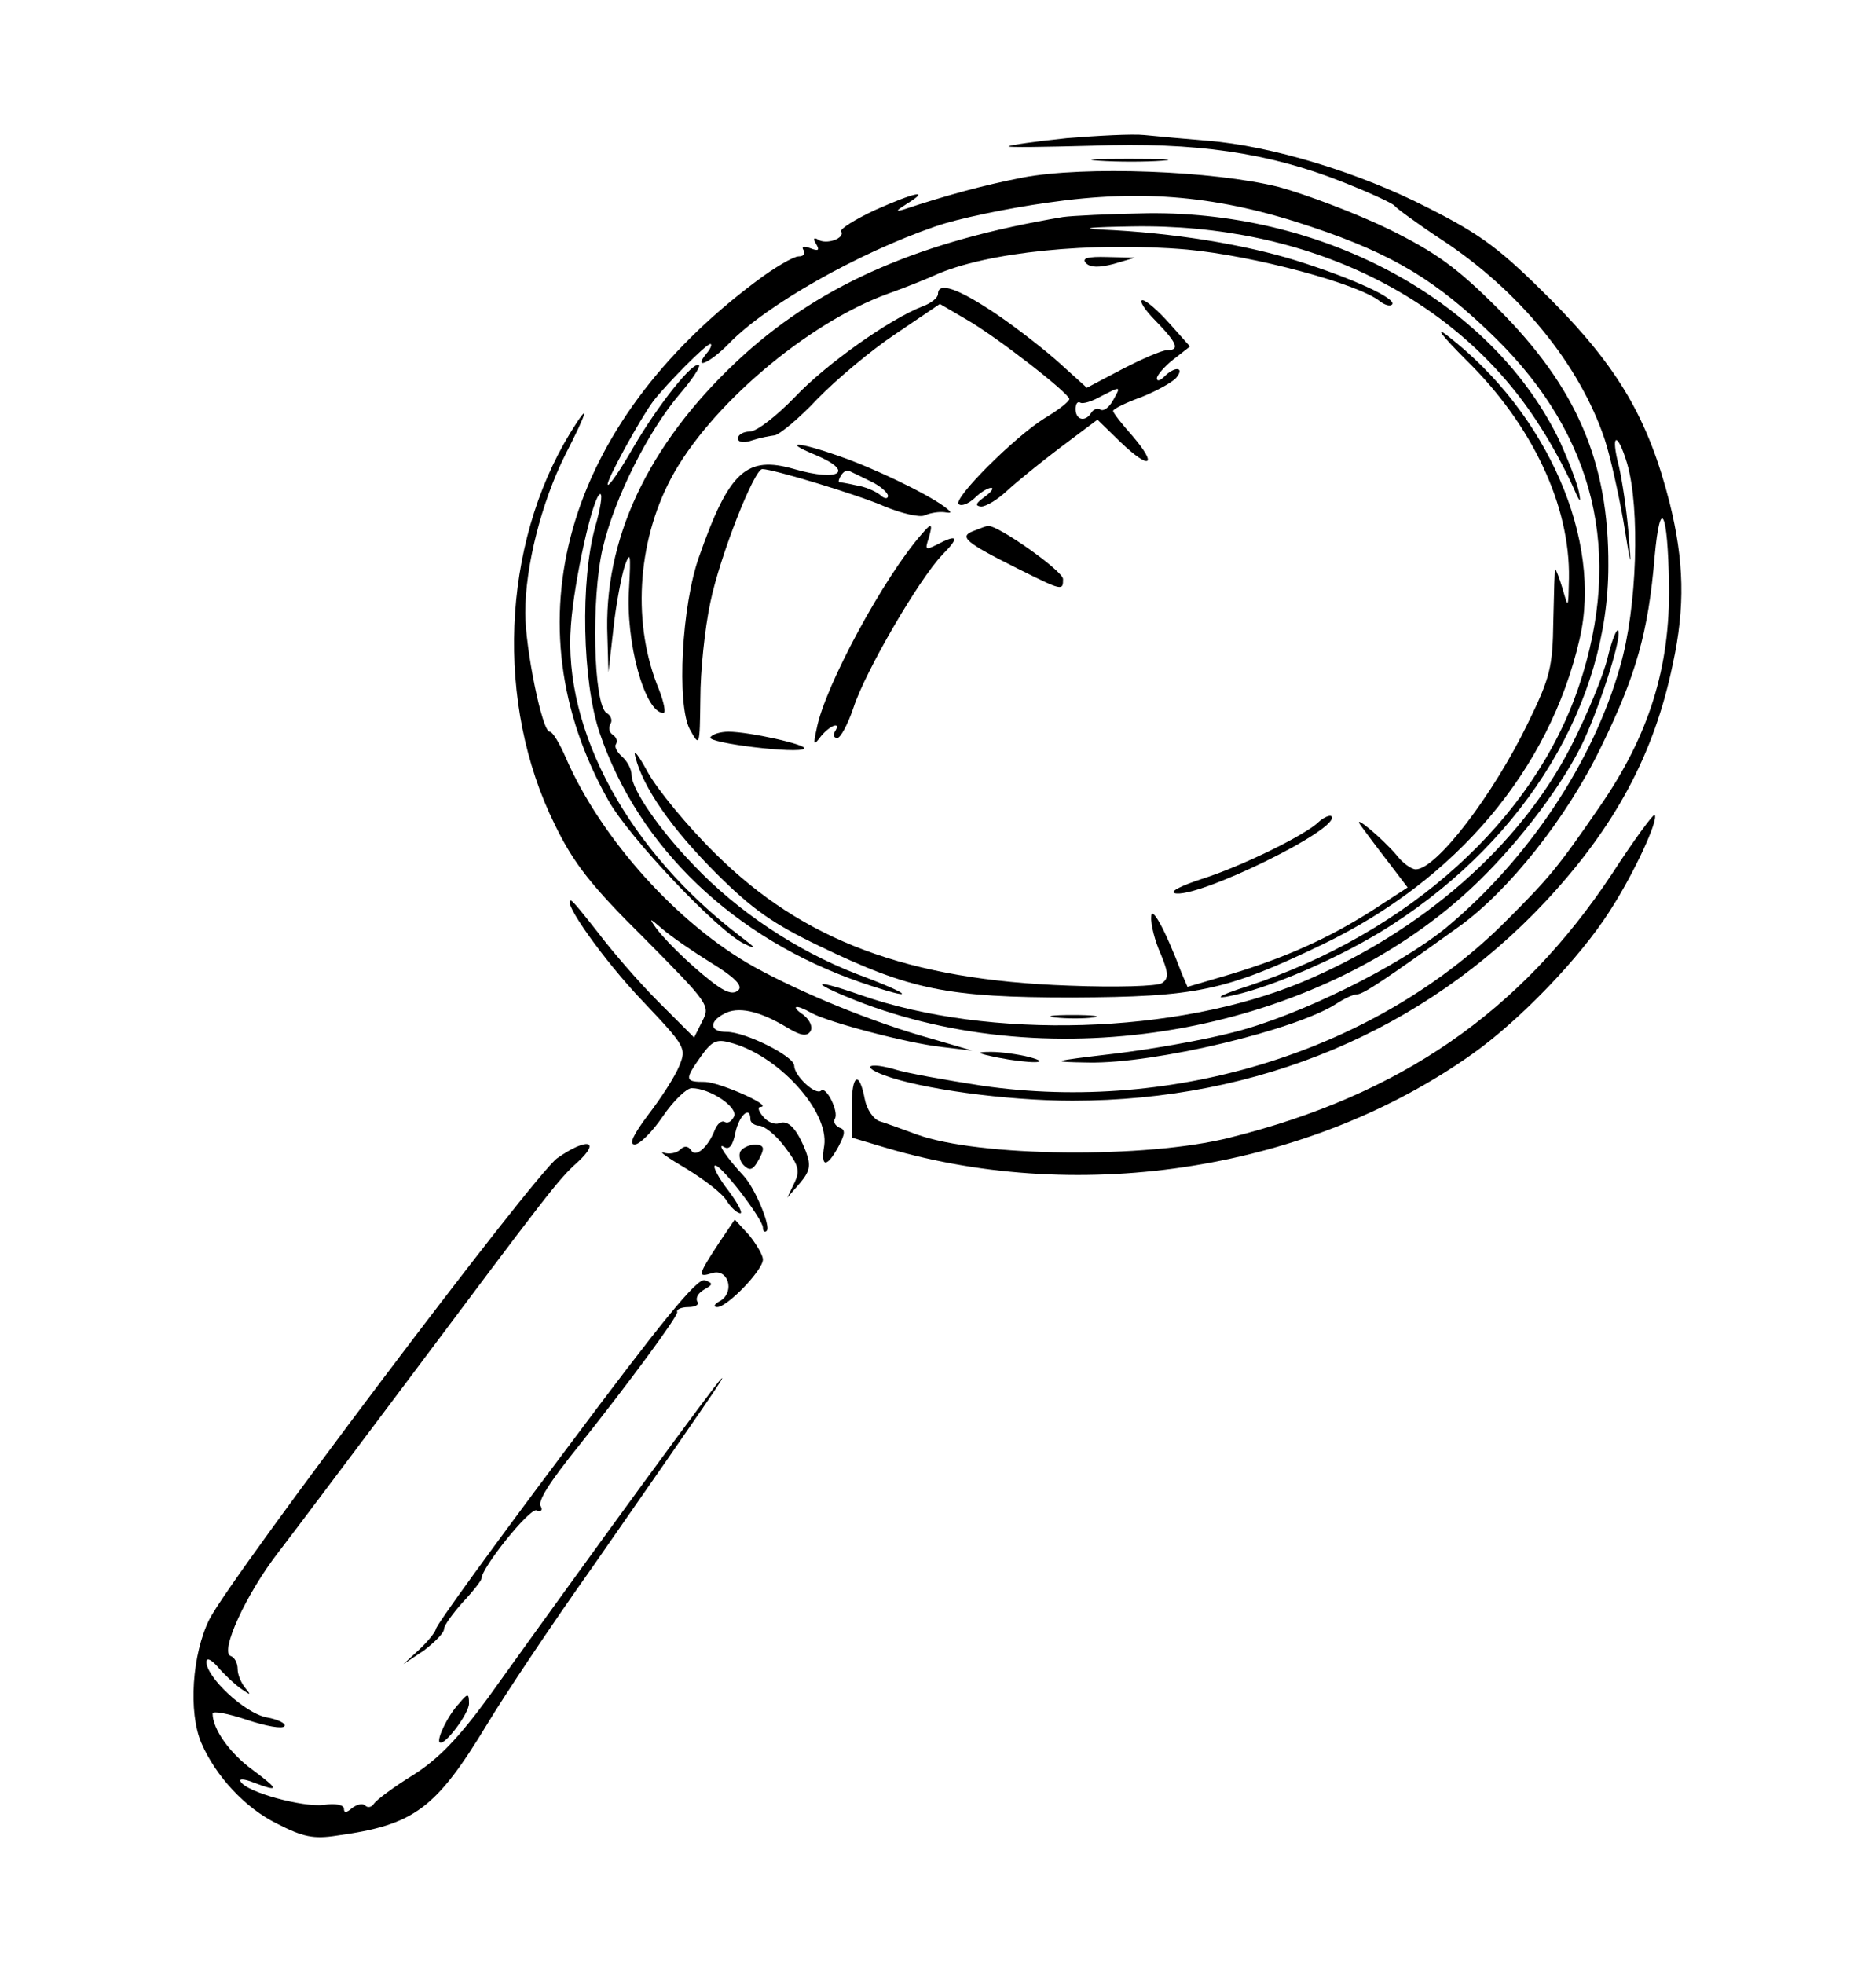<?xml version="1.0" standalone="no"?>
<!DOCTYPE svg PUBLIC "-//W3C//DTD SVG 20010904//EN"
 "http://www.w3.org/TR/2001/REC-SVG-20010904/DTD/svg10.dtd">
<svg version="1.0" xmlns="http://www.w3.org/2000/svg"
 width="300pt" height="314pt" viewBox="0 0 300 314"
 preserveAspectRatio="xMidYMid meet">
<g transform="translate(0,314) scale(0.1,-0.1)"
fill="#000000" stroke="none">
<path d="M1706 2919 c-49 -5 -91 -11 -93 -13 -2 -2 58 -1 134 1 164 6 282 -11
400 -58 43 -17 80 -34 83 -38 3 -4 37 -29 75 -54 125 -82 221 -200 261 -319 9
-27 22 -86 30 -131 13 -79 13 -80 8 -17 -3 36 -10 82 -15 104 -14 53 -3 58 13
5 21 -72 16 -231 -11 -324 -43 -153 -147 -309 -278 -418 -76 -62 -237 -142
-342 -168 -46 -12 -131 -27 -190 -34 -102 -12 -104 -13 -40 -14 106 -2 331 52
396 94 12 8 27 15 33 15 10 0 47 25 164 109 79 57 172 174 226 286 56 114 76
184 86 305 9 98 21 74 23 -45 2 -132 -32 -241 -111 -355 -66 -96 -80 -113
-148 -181 -206 -208 -531 -310 -840 -265 -58 9 -120 20 -139 26 -41 12 -55 5
-18 -9 58 -22 196 -41 302 -41 297 0 563 112 756 318 111 119 174 235 204 380
20 92 18 165 -5 258 -34 134 -82 216 -190 325 -81 81 -110 103 -197 147 -109
56 -250 99 -353 107 -36 3 -81 7 -100 9 -19 2 -75 -1 -124 -5z"/>
<path d="M1758 2883 c29 -2 74 -2 100 0 26 2 2 3 -53 3 -55 0 -76 -1 -47 -3z"/>
<path d="M1635 2856 c-62 -12 -124 -29 -190 -51 -14 -4 -12 -2 5 9 39 24 14
19 -51 -10 -32 -15 -56 -30 -54 -34 7 -11 -24 -22 -37 -13 -7 4 -8 1 -3 -7 6
-10 4 -12 -9 -7 -10 4 -15 3 -11 -3 3 -6 0 -10 -8 -10 -8 0 -39 -18 -68 -40
-306 -229 -396 -547 -236 -830 33 -59 175 -209 217 -229 21 -10 20 -8 -5 11
-179 136 -285 329 -272 498 5 72 36 210 47 210 4 0 0 -24 -8 -52 -24 -85 -21
-248 7 -330 62 -183 215 -329 418 -399 91 -31 86 -21 -8 14 -95 37 -189 99
-260 174 -55 57 -99 121 -99 144 0 9 -7 22 -15 29 -8 7 -13 16 -10 20 3 5 1
11 -5 15 -6 4 -7 11 -4 17 4 6 1 14 -6 18 -21 13 -25 183 -6 264 19 80 72 186
123 246 19 22 33 43 31 46 -9 8 -66 -64 -105 -131 -20 -35 -39 -63 -41 -60 -4
4 52 106 73 134 21 27 84 91 91 91 3 0 1 -7 -6 -15 -23 -28 6 -15 36 16 59 61
205 144 330 187 34 12 115 29 180 38 152 22 274 11 422 -39 131 -44 200 -86
293 -177 160 -157 205 -345 134 -557 -72 -214 -271 -394 -530 -480 -38 -12
-54 -20 -35 -17 65 11 189 65 267 116 215 139 345 355 345 573 1 166 -51 286
-176 411 -66 66 -99 90 -176 128 -52 25 -131 55 -175 67 -104 26 -311 34 -410
15z"/>
<path d="M1700 2793 c-227 -38 -383 -106 -509 -219 -147 -133 -222 -284 -220
-439 l2 -70 8 70 c4 39 13 84 18 100 9 25 10 19 7 -35 -6 -86 25 -200 55 -200
4 0 1 16 -7 37 -43 103 -36 234 19 338 61 115 217 248 346 295 31 11 65 25 76
30 82 37 251 54 403 41 108 -10 275 -55 309 -83 8 -6 16 -8 19 -5 9 9 -63 42
-152 70 -83 26 -198 45 -314 50 -36 2 -14 4 50 5 282 5 523 -114 653 -320 19
-29 41 -71 51 -93 12 -28 15 -32 11 -12 -3 15 -17 51 -30 80 -105 221 -371
369 -659 366 -61 -1 -122 -4 -136 -6z"/>
<path d="M1737 2719 c7 -7 21 -7 44 -1 l34 10 -44 1 c-32 1 -42 -2 -34 -10z"/>
<path d="M1500 2670 c0 -6 -11 -15 -25 -20 -52 -20 -154 -92 -204 -145 -29
-30 -61 -55 -72 -55 -10 0 -19 -5 -19 -11 0 -6 9 -8 23 -3 12 4 28 7 36 8 7 1
38 26 68 58 30 31 86 78 125 104 l71 48 41 -24 c48 -27 166 -119 166 -128 0
-4 -18 -18 -40 -31 -48 -30 -146 -128 -137 -137 4 -4 15 0 25 9 10 10 22 17
27 17 5 0 0 -7 -11 -15 -14 -10 -15 -14 -5 -15 8 0 26 11 40 24 15 14 53 45
86 70 l60 45 37 -36 c47 -45 60 -38 19 10 -17 19 -31 37 -31 40 0 3 20 13 45
22 25 10 50 24 56 31 14 17 -2 19 -19 2 -7 -7 -12 -8 -12 -3 0 5 12 19 26 30
l27 21 -33 37 c-18 20 -37 37 -43 37 -6 0 3 -15 21 -33 35 -36 39 -47 18 -47
-8 0 -40 -14 -71 -30 l-57 -30 -42 38 c-23 21 -69 57 -103 80 -61 41 -93 52
-93 32z m280 -170 c-6 -11 -15 -18 -20 -15 -5 3 -11 1 -15 -5 -9 -15 -25 -12
-25 6 0 8 3 13 8 10 4 -2 18 2 32 10 33 17 33 17 20 -6z"/>
<path d="M2345 2564 c105 -103 166 -232 164 -349 -1 -48 -1 -49 -10 -17 -5 17
-11 32 -12 32 -1 0 -2 -37 -3 -83 -1 -74 -5 -90 -40 -162 -56 -116 -147 -235
-180 -235 -7 0 -21 10 -31 23 -23 27 -72 68 -57 47 6 -8 25 -34 43 -57 l32
-42 -57 -37 c-69 -44 -138 -75 -227 -102 l-68 -20 -9 21 c-28 74 -49 110 -49
91 -1 -12 6 -39 15 -59 13 -31 13 -40 2 -47 -7 -5 -73 -7 -149 -4 -257 9 -425
72 -565 211 -45 44 -93 103 -108 130 -15 28 -24 39 -20 25 12 -49 58 -115 129
-186 58 -58 91 -81 166 -117 145 -70 205 -82 404 -82 198 1 244 10 400 85 214
103 363 279 411 488 37 158 -51 361 -211 485 -22 17 -9 0 30 -39z"/>
<path d="M912 2448 c-110 -180 -120 -434 -25 -626 30 -62 58 -98 144 -183 103
-104 105 -107 92 -132 l-13 -26 -57 57 c-31 31 -74 81 -96 110 -22 28 -41 52
-44 52 -15 0 53 -96 114 -160 70 -74 71 -76 59 -105 -7 -17 -29 -51 -49 -77
-24 -32 -32 -48 -22 -48 8 0 28 20 45 45 17 25 38 45 46 45 29 0 74 -30 68
-45 -4 -8 -10 -12 -15 -9 -5 3 -12 -3 -16 -13 -11 -28 -31 -45 -38 -32 -5 7
-11 7 -17 1 -6 -6 -18 -8 -27 -5 -9 3 8 -9 37 -26 28 -17 58 -40 64 -51 7 -11
17 -20 22 -20 4 0 -4 16 -19 36 -15 19 -25 38 -22 40 6 7 77 -85 77 -99 0 -6
3 -8 6 -5 7 7 -19 69 -37 88 -27 29 -44 54 -31 46 8 -5 14 2 18 23 6 28 24 44
24 21 0 -5 7 -10 14 -10 8 0 27 -15 41 -34 22 -29 25 -38 15 -58 l-11 -23 20
23 c16 19 18 28 10 50 -14 36 -28 52 -43 46 -7 -3 -19 2 -26 11 -7 8 -9 15 -4
15 22 1 -64 39 -88 40 -33 0 -34 3 -7 41 17 24 25 28 46 22 76 -19 159 -109
151 -165 -6 -35 4 -36 23 -1 11 21 11 27 1 30 -6 3 -10 9 -7 14 7 11 -14 53
-22 45 -9 -8 -43 24 -43 40 0 15 -78 54 -108 54 -27 0 -29 16 -4 29 22 12 55
5 99 -21 23 -14 33 -16 39 -7 4 7 -1 18 -11 26 -22 15 -13 18 13 3 28 -15 153
-48 207 -54 l50 -6 -65 19 c-94 26 -208 73 -284 115 -122 68 -245 205 -301
334 -10 23 -21 42 -26 42 -12 0 -39 133 -39 190 0 75 26 177 64 253 37 72 40
87 8 35z m226 -848 c36 -22 50 -36 43 -43 -7 -7 -17 -5 -33 6 -30 21 -79 67
-98 92 -13 18 -12 18 10 -1 14 -12 49 -36 78 -54z"/>
<path d="M1303 2413 c65 -27 40 -44 -33 -23 -76 22 -104 -3 -152 -140 -28 -78
-36 -236 -15 -276 16 -29 16 -28 17 49 0 43 7 112 16 154 15 73 70 213 83 213
17 0 153 -41 196 -60 27 -11 56 -18 64 -14 9 4 23 6 31 5 13 -2 13 -1 0 9 -30
22 -116 63 -169 81 -65 23 -91 24 -38 2z m90 -43 c15 -7 27 -18 27 -23 0 -5
-6 -5 -13 2 -8 6 -24 13 -38 15 -13 3 -25 5 -27 5 -2 1 0 6 3 11 4 6 9 9 13 7
4 -2 19 -9 35 -17z"/>
<path d="M1474 2286 c-60 -68 -155 -243 -168 -311 -6 -27 -5 -28 7 -12 15 18
33 24 22 7 -3 -5 -2 -10 4 -10 5 0 17 22 26 49 19 58 104 204 142 244 28 28
25 34 -9 16 -18 -9 -19 -8 -13 10 7 24 5 26 -11 7z"/>
<path d="M1557 2291 c-24 -9 -14 -18 70 -60 72 -36 73 -36 73 -17 0 13 -105
87 -120 85 -3 0 -13 -4 -23 -8z"/>
<path d="M2571 2089 c-7 -30 -34 -94 -59 -143 -82 -159 -237 -295 -429 -376
-201 -84 -501 -93 -707 -21 -86 30 -80 19 6 -14 320 -119 725 -43 969 183 69
64 140 155 177 228 26 52 65 170 60 185 -2 6 -10 -13 -17 -42z"/>
<path d="M1136 1961 c-6 -9 142 -27 150 -18 6 6 -88 27 -121 27 -13 0 -26 -4
-29 -9z"/>
<path d="M2109 1826 c-21 -21 -125 -72 -189 -92 -30 -10 -49 -19 -42 -22 33
-11 269 104 251 123 -3 2 -12 -2 -20 -9z"/>
<path d="M2578 1743 c-147 -222 -339 -354 -611 -422 -134 -34 -402 -31 -501 5
-22 8 -49 18 -59 21 -10 3 -21 19 -24 35 -9 47 -21 41 -21 -12 l0 -49 57 -17
c314 -92 677 -33 936 151 76 54 172 154 219 228 39 60 79 147 72 154 -2 2 -33
-40 -68 -94z"/>
<path d="M1688 1513 c18 -2 45 -2 60 0 15 2 0 4 -33 4 -33 0 -45 -2 -27 -4z"/>
<path d="M1595 1449 c51 -10 92 -10 50 1 -16 4 -43 8 -60 8 -25 0 -24 -2 10
-9z"/>
<path d="M891 1288 c-38 -28 -520 -667 -556 -737 -28 -56 -34 -149 -13 -198
23 -53 70 -104 121 -129 41 -21 58 -25 96 -19 124 17 158 43 240 178 27 45
103 159 169 252 185 266 216 311 205 300 -10 -9 -197 -265 -372 -509 -47 -64
-79 -98 -120 -124 -31 -19 -59 -40 -63 -46 -4 -6 -10 -7 -14 -3 -4 4 -13 2
-21 -4 -9 -8 -13 -8 -13 -1 0 6 -14 9 -32 6 -34 -4 -123 20 -133 37 -4 5 5 5
20 -1 42 -16 42 -12 -1 20 -36 26 -64 65 -64 90 0 5 25 0 55 -10 30 -10 57
-15 60 -10 3 4 -11 11 -29 14 -35 7 -96 64 -96 89 1 7 8 3 18 -8 9 -11 26 -27
37 -35 16 -11 17 -11 8 0 -7 8 -13 22 -13 31 0 10 -5 19 -11 21 -18 6 24 99
77 167 27 35 113 150 192 255 245 327 254 339 286 368 38 35 14 39 -33 6z"/>
<path d="M1184 1299 c-3 -6 -1 -16 5 -22 9 -9 14 -8 21 3 5 8 10 18 10 23 0
11 -28 8 -36 -4z"/>
<path d="M1150 1153 c-34 -52 -35 -56 -12 -49 26 9 38 -29 14 -44 -10 -5 -12
-10 -5 -10 16 0 73 59 73 76 0 7 -10 24 -22 39 l-23 25 -25 -37z"/>
<path d="M905 822 c-114 -152 -208 -281 -208 -287 -1 -5 -13 -20 -27 -33 l-25
-23 33 22 c17 13 32 28 32 34 0 6 14 25 30 43 17 18 30 35 30 38 0 17 77 113
88 109 7 -3 10 0 7 6 -6 8 13 38 62 99 78 98 157 205 156 212 -2 4 6 8 18 8
11 0 18 4 14 9 -3 6 2 14 11 19 14 8 15 10 1 15 -12 4 -69 -66 -222 -271z"/>
<path d="M734 416 c-18 -19 -36 -57 -31 -62 7 -7 47 46 47 62 0 17 -2 17 -16
0z"/>
</g>
</svg>
